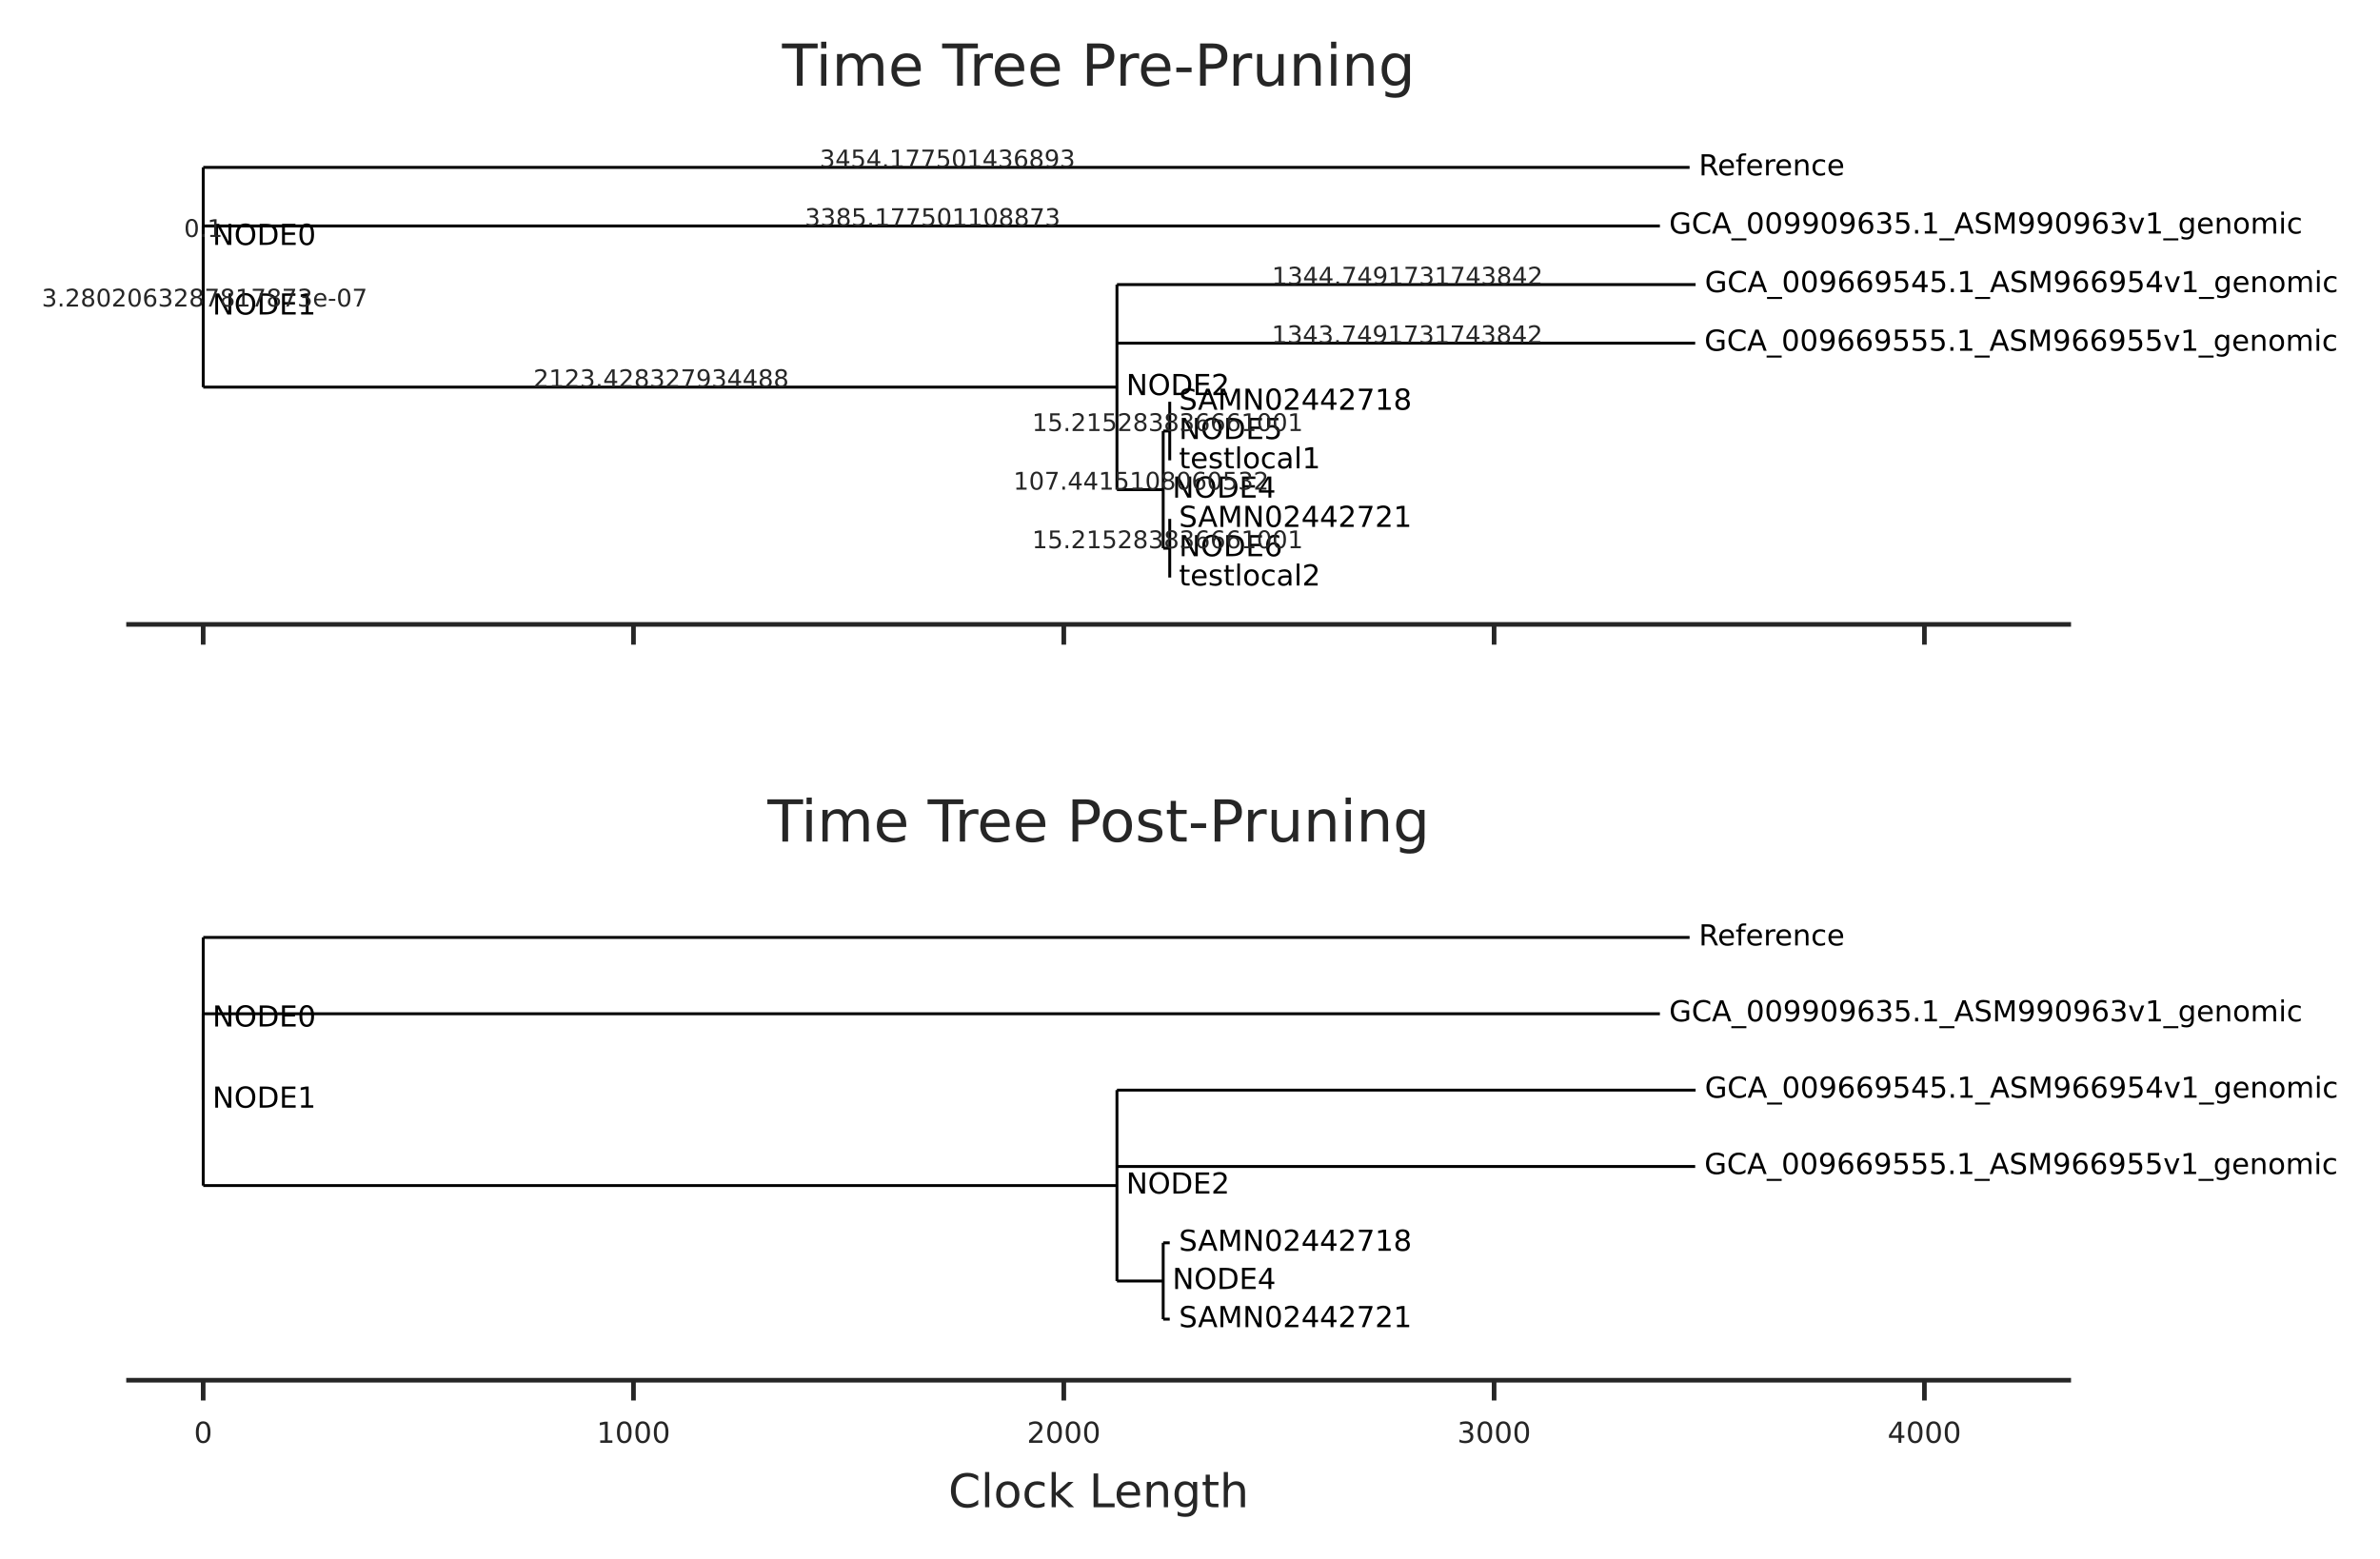 <?xml version="1.0" encoding="utf-8" standalone="no"?>
<!DOCTYPE svg PUBLIC "-//W3C//DTD SVG 1.1//EN"
  "http://www.w3.org/Graphics/SVG/1.1/DTD/svg11.dtd">
<!-- Created with matplotlib (https://matplotlib.org/) -->
<svg height="269.02pt" version="1.1" viewBox="0 0 410.701 269.02" width="410.701pt" xmlns="http://www.w3.org/2000/svg" xmlns:xlink="http://www.w3.org/1999/xlink">
 <defs>
  <style type="text/css">*{stroke-linecap:butt;stroke-linejoin:round;}</style>
 </defs>
 <g id="figure_1">
  <g id="patch_1">
   <path d="M -0 269.02
L 410.701 269.02
L 410.701 0
L -0 0
z
" style="fill:#ffffff;"/>
  </g>
  <g id="axes_1">
   <g id="patch_2">
    <path d="M 22.185 107.774
L 356.985 107.774
L 356.985 20.798
L 22.185 20.798
z
" style="fill:#ffffff;"/>
   </g>
   <g id="matplotlib.axis_1">
    <g id="xtick_1">
     <g id="line2d_1">
      <defs>
       <path d="M 0 0
L 0 3.5
" id="m133dcf31ca" style="stroke:#262626;stroke-width:0.8;"/>
      </defs>
      <g>
       <use style="fill:#262626;stroke:#262626;stroke-width:0.8;" x="35.062" xlink:href="#m133dcf31ca" y="107.774"/>
      </g>
     </g>
    </g>
    <g id="xtick_2">
     <g id="line2d_2">
      <g>
       <use style="fill:#262626;stroke:#262626;stroke-width:0.8;" x="109.317" xlink:href="#m133dcf31ca" y="107.774"/>
      </g>
     </g>
    </g>
    <g id="xtick_3">
     <g id="line2d_3">
      <g>
       <use style="fill:#262626;stroke:#262626;stroke-width:0.8;" x="183.573" xlink:href="#m133dcf31ca" y="107.774"/>
      </g>
     </g>
    </g>
    <g id="xtick_4">
     <g id="line2d_4">
      <g>
       <use style="fill:#262626;stroke:#262626;stroke-width:0.8;" x="257.828" xlink:href="#m133dcf31ca" y="107.774"/>
      </g>
     </g>
    </g>
    <g id="xtick_5">
     <g id="line2d_5">
      <g>
       <use style="fill:#262626;stroke:#262626;stroke-width:0.8;" x="332.084" xlink:href="#m133dcf31ca" y="107.774"/>
      </g>
     </g>
    </g>
   </g>
   <g id="matplotlib.axis_2"/>
   <g id="LineCollection_1">
    <path clip-path="url(#p7dbf780ff3)" d="M 35.062 40.899
L 35.069 40.899
" style="fill:none;stroke:#000000;stroke-width:0.5;"/>
   </g>
   <g id="LineCollection_2">
    <path clip-path="url(#p7dbf780ff3)" d="M 35.069 28.889
L 291.561 28.889
" style="fill:none;stroke:#000000;stroke-width:0.5;"/>
   </g>
   <g id="LineCollection_3">
    <path clip-path="url(#p7dbf780ff3)" d="M 35.069 52.909
L 35.069 52.909
" style="fill:none;stroke:#000000;stroke-width:0.5;"/>
   </g>
   <g id="LineCollection_4">
    <path clip-path="url(#p7dbf780ff3)" d="M 35.069 39.003
L 286.437 39.003
" style="fill:none;stroke:#000000;stroke-width:0.5;"/>
   </g>
   <g id="LineCollection_5">
    <path clip-path="url(#p7dbf780ff3)" d="M 35.069 66.815
L 192.745 66.815
" style="fill:none;stroke:#000000;stroke-width:0.5;"/>
   </g>
   <g id="LineCollection_6">
    <path clip-path="url(#p7dbf780ff3)" d="M 192.745 49.116
L 292.6 49.116
" style="fill:none;stroke:#000000;stroke-width:0.5;"/>
   </g>
   <g id="LineCollection_7">
    <path clip-path="url(#p7dbf780ff3)" d="M 192.745 59.23
L 292.526 59.23
" style="fill:none;stroke:#000000;stroke-width:0.5;"/>
   </g>
   <g id="LineCollection_8">
    <path clip-path="url(#p7dbf780ff3)" d="M 192.745 84.513
L 200.724 84.513
" style="fill:none;stroke:#000000;stroke-width:0.5;"/>
   </g>
   <g id="LineCollection_9">
    <path clip-path="url(#p7dbf780ff3)" d="M 200.724 74.4
L 201.853 74.4
" style="fill:none;stroke:#000000;stroke-width:0.5;"/>
   </g>
   <g id="LineCollection_10">
    <path clip-path="url(#p7dbf780ff3)" d="M 201.853 69.343
L 201.853 69.343
" style="fill:none;stroke:#000000;stroke-width:0.5;"/>
   </g>
   <g id="LineCollection_11">
    <path clip-path="url(#p7dbf780ff3)" d="M 201.853 79.457
L 201.853 79.457
" style="fill:none;stroke:#ff0000;stroke-width:0.5;"/>
   </g>
   <g id="LineCollection_12">
    <path clip-path="url(#p7dbf780ff3)" d="M 200.724 94.627
L 201.853 94.627
" style="fill:none;stroke:#000000;stroke-width:0.5;"/>
   </g>
   <g id="LineCollection_13">
    <path clip-path="url(#p7dbf780ff3)" d="M 201.853 89.57
L 201.853 89.57
" style="fill:none;stroke:#000000;stroke-width:0.5;"/>
   </g>
   <g id="LineCollection_14">
    <path clip-path="url(#p7dbf780ff3)" d="M 201.853 99.684
L 201.853 99.684
" style="fill:none;stroke:#ff0000;stroke-width:0.5;"/>
   </g>
   <g id="LineCollection_15">
    <path clip-path="url(#p7dbf780ff3)" d="M 35.069 52.909
L 35.069 28.889
" style="fill:none;stroke:#000000;stroke-width:0.5;"/>
   </g>
   <g id="LineCollection_16">
    <path clip-path="url(#p7dbf780ff3)" d="M 35.069 66.815
L 35.069 39.003
" style="fill:none;stroke:#000000;stroke-width:0.5;"/>
   </g>
   <g id="LineCollection_17">
    <path clip-path="url(#p7dbf780ff3)" d="M 192.745 84.513
L 192.745 49.116
" style="fill:none;stroke:#000000;stroke-width:0.5;"/>
   </g>
   <g id="LineCollection_18">
    <path clip-path="url(#p7dbf780ff3)" d="M 200.724 94.627
L 200.724 74.4
" style="fill:none;stroke:#000000;stroke-width:0.5;"/>
   </g>
   <g id="LineCollection_19">
    <path clip-path="url(#p7dbf780ff3)" d="M 201.853 79.457
L 201.853 69.343
" style="fill:none;stroke:#000000;stroke-width:0.5;"/>
   </g>
   <g id="LineCollection_20">
    <path clip-path="url(#p7dbf780ff3)" d="M 201.853 99.684
L 201.853 89.57
" style="fill:none;stroke:#000000;stroke-width:0.5;"/>
   </g>
   <g id="patch_3">
    <path d="M 22.185 107.774
L 356.985 107.774
" style="fill:none;stroke:#262626;stroke-linecap:square;stroke-linejoin:miter;stroke-width:0.8;"/>
   </g>
   <g id="text_1">
    <!--  NODE0 -->
    <g transform="translate(35.069 42.279)scale(0.05 -0.05)">
     <defs>
      <path id="DejaVuSans-32"/>
      <path d="M 9.812 72.906
L 23.094 72.906
L 55.422 11.922
L 55.422 72.906
L 64.984 72.906
L 64.984 0
L 51.703 0
L 19.391 60.984
L 19.391 0
L 9.812 0
z
" id="DejaVuSans-78"/>
      <path d="M 39.406 66.219
Q 28.656 66.219 22.328 58.203
Q 16.016 50.203 16.016 36.375
Q 16.016 22.609 22.328 14.594
Q 28.656 6.594 39.406 6.594
Q 50.141 6.594 56.422 14.594
Q 62.703 22.609 62.703 36.375
Q 62.703 50.203 56.422 58.203
Q 50.141 66.219 39.406 66.219
z
M 39.406 74.219
Q 54.734 74.219 63.906 63.938
Q 73.094 53.656 73.094 36.375
Q 73.094 19.141 63.906 8.859
Q 54.734 -1.422 39.406 -1.422
Q 24.031 -1.422 14.812 8.828
Q 5.609 19.094 5.609 36.375
Q 5.609 53.656 14.812 63.938
Q 24.031 74.219 39.406 74.219
z
" id="DejaVuSans-79"/>
      <path d="M 19.672 64.797
L 19.672 8.109
L 31.594 8.109
Q 46.688 8.109 53.688 14.938
Q 60.688 21.781 60.688 36.531
Q 60.688 51.172 53.688 57.984
Q 46.688 64.797 31.594 64.797
z
M 9.812 72.906
L 30.078 72.906
Q 51.266 72.906 61.172 64.094
Q 71.094 55.281 71.094 36.531
Q 71.094 17.672 61.125 8.828
Q 51.172 0 30.078 0
L 9.812 0
z
" id="DejaVuSans-68"/>
      <path d="M 9.812 72.906
L 55.906 72.906
L 55.906 64.594
L 19.672 64.594
L 19.672 43.016
L 54.391 43.016
L 54.391 34.719
L 19.672 34.719
L 19.672 8.297
L 56.781 8.297
L 56.781 0
L 9.812 0
z
" id="DejaVuSans-69"/>
      <path d="M 31.781 66.406
Q 24.172 66.406 20.328 58.906
Q 16.5 51.422 16.5 36.375
Q 16.5 21.391 20.328 13.891
Q 24.172 6.391 31.781 6.391
Q 39.453 6.391 43.281 13.891
Q 47.125 21.391 47.125 36.375
Q 47.125 51.422 43.281 58.906
Q 39.453 66.406 31.781 66.406
z
M 31.781 74.219
Q 44.047 74.219 50.516 64.516
Q 56.984 54.828 56.984 36.375
Q 56.984 17.969 50.516 8.266
Q 44.047 -1.422 31.781 -1.422
Q 19.531 -1.422 13.062 8.266
Q 6.594 17.969 6.594 36.375
Q 6.594 54.828 13.062 64.516
Q 19.531 74.219 31.781 74.219
z
" id="DejaVuSans-48"/>
     </defs>
     <use xlink:href="#DejaVuSans-32"/>
     <use x="31.787" xlink:href="#DejaVuSans-78"/>
     <use x="106.592" xlink:href="#DejaVuSans-79"/>
     <use x="185.303" xlink:href="#DejaVuSans-68"/>
     <use x="262.305" xlink:href="#DejaVuSans-69"/>
     <use x="325.488" xlink:href="#DejaVuSans-48"/>
    </g>
   </g>
   <g id="text_2">
    <!-- 0.1 -->
    <g style="fill:#262626;" transform="translate(31.754 40.899)scale(0.042 -0.042)">
     <defs>
      <path d="M 10.688 12.406
L 21 12.406
L 21 0
L 10.688 0
z
" id="DejaVuSans-46"/>
      <path d="M 12.406 8.297
L 28.516 8.297
L 28.516 63.922
L 10.984 60.406
L 10.984 69.391
L 28.422 72.906
L 38.281 72.906
L 38.281 8.297
L 54.391 8.297
L 54.391 0
L 12.406 0
z
" id="DejaVuSans-49"/>
     </defs>
     <use xlink:href="#DejaVuSans-48"/>
     <use x="63.623" xlink:href="#DejaVuSans-46"/>
     <use x="95.41" xlink:href="#DejaVuSans-49"/>
    </g>
   </g>
   <g id="text_3">
    <!--  Reference -->
    <g transform="translate(291.561 30.269)scale(0.05 -0.05)">
     <defs>
      <path d="M 44.391 34.188
Q 47.562 33.109 50.562 29.594
Q 53.562 26.078 56.594 19.922
L 66.609 0
L 56 0
L 46.688 18.703
Q 43.062 26.031 39.672 28.422
Q 36.281 30.812 30.422 30.812
L 19.672 30.812
L 19.672 0
L 9.812 0
L 9.812 72.906
L 32.078 72.906
Q 44.578 72.906 50.734 67.672
Q 56.891 62.453 56.891 51.906
Q 56.891 45.016 53.688 40.469
Q 50.484 35.938 44.391 34.188
z
M 19.672 64.797
L 19.672 38.922
L 32.078 38.922
Q 39.203 38.922 42.844 42.219
Q 46.484 45.516 46.484 51.906
Q 46.484 58.297 42.844 61.547
Q 39.203 64.797 32.078 64.797
z
" id="DejaVuSans-82"/>
      <path d="M 56.203 29.594
L 56.203 25.203
L 14.891 25.203
Q 15.484 15.922 20.484 11.062
Q 25.484 6.203 34.422 6.203
Q 39.594 6.203 44.453 7.469
Q 49.312 8.734 54.109 11.281
L 54.109 2.781
Q 49.266 0.734 44.188 -0.344
Q 39.109 -1.422 33.891 -1.422
Q 20.797 -1.422 13.156 6.188
Q 5.516 13.812 5.516 26.812
Q 5.516 40.234 12.766 48.109
Q 20.016 56 32.328 56
Q 43.359 56 49.781 48.891
Q 56.203 41.797 56.203 29.594
z
M 47.219 32.234
Q 47.125 39.594 43.094 43.984
Q 39.062 48.391 32.422 48.391
Q 24.906 48.391 20.391 44.141
Q 15.875 39.891 15.188 32.172
z
" id="DejaVuSans-101"/>
      <path d="M 37.109 75.984
L 37.109 68.5
L 28.516 68.5
Q 23.688 68.5 21.797 66.547
Q 19.922 64.594 19.922 59.516
L 19.922 54.688
L 34.719 54.688
L 34.719 47.703
L 19.922 47.703
L 19.922 0
L 10.891 0
L 10.891 47.703
L 2.297 47.703
L 2.297 54.688
L 10.891 54.688
L 10.891 58.5
Q 10.891 67.625 15.141 71.797
Q 19.391 75.984 28.609 75.984
z
" id="DejaVuSans-102"/>
      <path d="M 41.109 46.297
Q 39.594 47.172 37.812 47.578
Q 36.031 48 33.891 48
Q 26.266 48 22.188 43.047
Q 18.109 38.094 18.109 28.812
L 18.109 0
L 9.078 0
L 9.078 54.688
L 18.109 54.688
L 18.109 46.188
Q 20.953 51.172 25.484 53.578
Q 30.031 56 36.531 56
Q 37.453 56 38.578 55.875
Q 39.703 55.766 41.062 55.516
z
" id="DejaVuSans-114"/>
      <path d="M 54.891 33.016
L 54.891 0
L 45.906 0
L 45.906 32.719
Q 45.906 40.484 42.875 44.328
Q 39.844 48.188 33.797 48.188
Q 26.516 48.188 22.312 43.547
Q 18.109 38.922 18.109 30.906
L 18.109 0
L 9.078 0
L 9.078 54.688
L 18.109 54.688
L 18.109 46.188
Q 21.344 51.125 25.703 53.562
Q 30.078 56 35.797 56
Q 45.219 56 50.047 50.172
Q 54.891 44.344 54.891 33.016
z
" id="DejaVuSans-110"/>
      <path d="M 48.781 52.594
L 48.781 44.188
Q 44.969 46.297 41.141 47.344
Q 37.312 48.391 33.406 48.391
Q 24.656 48.391 19.812 42.844
Q 14.984 37.312 14.984 27.297
Q 14.984 17.281 19.812 11.734
Q 24.656 6.203 33.406 6.203
Q 37.312 6.203 41.141 7.25
Q 44.969 8.297 48.781 10.406
L 48.781 2.094
Q 45.016 0.344 40.984 -0.531
Q 36.969 -1.422 32.422 -1.422
Q 20.062 -1.422 12.781 6.344
Q 5.516 14.109 5.516 27.297
Q 5.516 40.672 12.859 48.328
Q 20.219 56 33.016 56
Q 37.156 56 41.109 55.141
Q 45.062 54.297 48.781 52.594
z
" id="DejaVuSans-99"/>
     </defs>
     <use xlink:href="#DejaVuSans-32"/>
     <use x="31.787" xlink:href="#DejaVuSans-82"/>
     <use x="96.77" xlink:href="#DejaVuSans-101"/>
     <use x="158.293" xlink:href="#DejaVuSans-102"/>
     <use x="193.498" xlink:href="#DejaVuSans-101"/>
     <use x="255.021" xlink:href="#DejaVuSans-114"/>
     <use x="293.885" xlink:href="#DejaVuSans-101"/>
     <use x="355.408" xlink:href="#DejaVuSans-110"/>
     <use x="418.787" xlink:href="#DejaVuSans-99"/>
     <use x="473.768" xlink:href="#DejaVuSans-101"/>
    </g>
   </g>
   <g id="text_4">
    <!-- 3454.177501436893 -->
    <g style="fill:#262626;" transform="translate(141.453 28.889)scale(0.042 -0.042)">
     <defs>
      <path d="M 40.578 39.312
Q 47.656 37.797 51.625 33
Q 55.609 28.219 55.609 21.188
Q 55.609 10.406 48.188 4.484
Q 40.766 -1.422 27.094 -1.422
Q 22.516 -1.422 17.656 -0.516
Q 12.797 0.391 7.625 2.203
L 7.625 11.719
Q 11.719 9.328 16.594 8.109
Q 21.484 6.891 26.812 6.891
Q 36.078 6.891 40.938 10.547
Q 45.797 14.203 45.797 21.188
Q 45.797 27.641 41.281 31.266
Q 36.766 34.906 28.719 34.906
L 20.219 34.906
L 20.219 43.016
L 29.109 43.016
Q 36.375 43.016 40.234 45.922
Q 44.094 48.828 44.094 54.297
Q 44.094 59.906 40.109 62.906
Q 36.141 65.922 28.719 65.922
Q 24.656 65.922 20.016 65.031
Q 15.375 64.156 9.812 62.312
L 9.812 71.094
Q 15.438 72.656 20.344 73.438
Q 25.25 74.219 29.594 74.219
Q 40.828 74.219 47.359 69.109
Q 53.906 64.016 53.906 55.328
Q 53.906 49.266 50.438 45.094
Q 46.969 40.922 40.578 39.312
z
" id="DejaVuSans-51"/>
      <path d="M 37.797 64.312
L 12.891 25.391
L 37.797 25.391
z
M 35.203 72.906
L 47.609 72.906
L 47.609 25.391
L 58.016 25.391
L 58.016 17.188
L 47.609 17.188
L 47.609 0
L 37.797 0
L 37.797 17.188
L 4.891 17.188
L 4.891 26.703
z
" id="DejaVuSans-52"/>
      <path d="M 10.797 72.906
L 49.516 72.906
L 49.516 64.594
L 19.828 64.594
L 19.828 46.734
Q 21.969 47.469 24.109 47.828
Q 26.266 48.188 28.422 48.188
Q 40.625 48.188 47.75 41.5
Q 54.891 34.812 54.891 23.391
Q 54.891 11.625 47.562 5.094
Q 40.234 -1.422 26.906 -1.422
Q 22.312 -1.422 17.547 -0.641
Q 12.797 0.141 7.719 1.703
L 7.719 11.625
Q 12.109 9.234 16.797 8.062
Q 21.484 6.891 26.703 6.891
Q 35.156 6.891 40.078 11.328
Q 45.016 15.766 45.016 23.391
Q 45.016 31 40.078 35.438
Q 35.156 39.891 26.703 39.891
Q 22.75 39.891 18.812 39.016
Q 14.891 38.141 10.797 36.281
z
" id="DejaVuSans-53"/>
      <path d="M 8.203 72.906
L 55.078 72.906
L 55.078 68.703
L 28.609 0
L 18.312 0
L 43.219 64.594
L 8.203 64.594
z
" id="DejaVuSans-55"/>
      <path d="M 33.016 40.375
Q 26.375 40.375 22.484 35.828
Q 18.609 31.297 18.609 23.391
Q 18.609 15.531 22.484 10.953
Q 26.375 6.391 33.016 6.391
Q 39.656 6.391 43.531 10.953
Q 47.406 15.531 47.406 23.391
Q 47.406 31.297 43.531 35.828
Q 39.656 40.375 33.016 40.375
z
M 52.594 71.297
L 52.594 62.312
Q 48.875 64.062 45.094 64.984
Q 41.312 65.922 37.594 65.922
Q 27.828 65.922 22.672 59.328
Q 17.531 52.734 16.797 39.406
Q 19.672 43.656 24.016 45.922
Q 28.375 48.188 33.594 48.188
Q 44.578 48.188 50.953 41.516
Q 57.328 34.859 57.328 23.391
Q 57.328 12.156 50.688 5.359
Q 44.047 -1.422 33.016 -1.422
Q 20.359 -1.422 13.672 8.266
Q 6.984 17.969 6.984 36.375
Q 6.984 53.656 15.188 63.938
Q 23.391 74.219 37.203 74.219
Q 40.922 74.219 44.703 73.484
Q 48.484 72.75 52.594 71.297
z
" id="DejaVuSans-54"/>
      <path d="M 31.781 34.625
Q 24.75 34.625 20.719 30.859
Q 16.703 27.094 16.703 20.516
Q 16.703 13.922 20.719 10.156
Q 24.75 6.391 31.781 6.391
Q 38.812 6.391 42.859 10.172
Q 46.922 13.969 46.922 20.516
Q 46.922 27.094 42.891 30.859
Q 38.875 34.625 31.781 34.625
z
M 21.922 38.812
Q 15.578 40.375 12.031 44.719
Q 8.5 49.078 8.5 55.328
Q 8.5 64.062 14.719 69.141
Q 20.953 74.219 31.781 74.219
Q 42.672 74.219 48.875 69.141
Q 55.078 64.062 55.078 55.328
Q 55.078 49.078 51.531 44.719
Q 48 40.375 41.703 38.812
Q 48.828 37.156 52.797 32.312
Q 56.781 27.484 56.781 20.516
Q 56.781 9.906 50.312 4.234
Q 43.844 -1.422 31.781 -1.422
Q 19.734 -1.422 13.25 4.234
Q 6.781 9.906 6.781 20.516
Q 6.781 27.484 10.781 32.312
Q 14.797 37.156 21.922 38.812
z
M 18.312 54.391
Q 18.312 48.734 21.844 45.562
Q 25.391 42.391 31.781 42.391
Q 38.141 42.391 41.719 45.562
Q 45.312 48.734 45.312 54.391
Q 45.312 60.062 41.719 63.234
Q 38.141 66.406 31.781 66.406
Q 25.391 66.406 21.844 63.234
Q 18.312 60.062 18.312 54.391
z
" id="DejaVuSans-56"/>
      <path d="M 10.984 1.516
L 10.984 10.5
Q 14.703 8.734 18.5 7.812
Q 22.312 6.891 25.984 6.891
Q 35.75 6.891 40.891 13.453
Q 46.047 20.016 46.781 33.406
Q 43.953 29.203 39.594 26.953
Q 35.25 24.703 29.984 24.703
Q 19.047 24.703 12.672 31.312
Q 6.297 37.938 6.297 49.422
Q 6.297 60.641 12.938 67.422
Q 19.578 74.219 30.609 74.219
Q 43.266 74.219 49.922 64.516
Q 56.594 54.828 56.594 36.375
Q 56.594 19.141 48.406 8.859
Q 40.234 -1.422 26.422 -1.422
Q 22.703 -1.422 18.891 -0.688
Q 15.094 0.047 10.984 1.516
z
M 30.609 32.422
Q 37.25 32.422 41.125 36.953
Q 45.016 41.5 45.016 49.422
Q 45.016 57.281 41.125 61.844
Q 37.25 66.406 30.609 66.406
Q 23.969 66.406 20.094 61.844
Q 16.219 57.281 16.219 49.422
Q 16.219 41.5 20.094 36.953
Q 23.969 32.422 30.609 32.422
z
" id="DejaVuSans-57"/>
     </defs>
     <use xlink:href="#DejaVuSans-51"/>
     <use x="63.623" xlink:href="#DejaVuSans-52"/>
     <use x="127.246" xlink:href="#DejaVuSans-53"/>
     <use x="190.869" xlink:href="#DejaVuSans-52"/>
     <use x="254.492" xlink:href="#DejaVuSans-46"/>
     <use x="286.279" xlink:href="#DejaVuSans-49"/>
     <use x="349.902" xlink:href="#DejaVuSans-55"/>
     <use x="413.525" xlink:href="#DejaVuSans-55"/>
     <use x="477.148" xlink:href="#DejaVuSans-53"/>
     <use x="540.771" xlink:href="#DejaVuSans-48"/>
     <use x="604.395" xlink:href="#DejaVuSans-49"/>
     <use x="668.018" xlink:href="#DejaVuSans-52"/>
     <use x="731.641" xlink:href="#DejaVuSans-51"/>
     <use x="795.264" xlink:href="#DejaVuSans-54"/>
     <use x="858.887" xlink:href="#DejaVuSans-56"/>
     <use x="922.51" xlink:href="#DejaVuSans-57"/>
     <use x="986.133" xlink:href="#DejaVuSans-51"/>
    </g>
   </g>
   <g id="text_5">
    <!--  NODE1 -->
    <g transform="translate(35.069 54.288)scale(0.05 -0.05)">
     <use xlink:href="#DejaVuSans-32"/>
     <use x="31.787" xlink:href="#DejaVuSans-78"/>
     <use x="106.592" xlink:href="#DejaVuSans-79"/>
     <use x="185.303" xlink:href="#DejaVuSans-68"/>
     <use x="262.305" xlink:href="#DejaVuSans-69"/>
     <use x="325.488" xlink:href="#DejaVuSans-49"/>
    </g>
   </g>
   <g id="text_6">
    <!-- 3.2802063287817873e-07 -->
    <g style="fill:#262626;" transform="translate(7.2 52.909)scale(0.042 -0.042)">
     <defs>
      <path d="M 19.188 8.297
L 53.609 8.297
L 53.609 0
L 7.328 0
L 7.328 8.297
Q 12.938 14.109 22.625 23.891
Q 32.328 33.688 34.812 36.531
Q 39.547 41.844 41.422 45.531
Q 43.312 49.219 43.312 52.781
Q 43.312 58.594 39.234 62.25
Q 35.156 65.922 28.609 65.922
Q 23.969 65.922 18.812 64.312
Q 13.672 62.703 7.812 59.422
L 7.812 69.391
Q 13.766 71.781 18.938 73
Q 24.125 74.219 28.422 74.219
Q 39.75 74.219 46.484 68.547
Q 53.219 62.891 53.219 53.422
Q 53.219 48.922 51.531 44.891
Q 49.859 40.875 45.406 35.406
Q 44.188 33.984 37.641 27.219
Q 31.109 20.453 19.188 8.297
z
" id="DejaVuSans-50"/>
      <path d="M 4.891 31.391
L 31.203 31.391
L 31.203 23.391
L 4.891 23.391
z
" id="DejaVuSans-45"/>
     </defs>
     <use xlink:href="#DejaVuSans-51"/>
     <use x="63.623" xlink:href="#DejaVuSans-46"/>
     <use x="95.41" xlink:href="#DejaVuSans-50"/>
     <use x="159.033" xlink:href="#DejaVuSans-56"/>
     <use x="222.656" xlink:href="#DejaVuSans-48"/>
     <use x="286.279" xlink:href="#DejaVuSans-50"/>
     <use x="349.902" xlink:href="#DejaVuSans-48"/>
     <use x="413.525" xlink:href="#DejaVuSans-54"/>
     <use x="477.148" xlink:href="#DejaVuSans-51"/>
     <use x="540.771" xlink:href="#DejaVuSans-50"/>
     <use x="604.395" xlink:href="#DejaVuSans-56"/>
     <use x="668.018" xlink:href="#DejaVuSans-55"/>
     <use x="731.641" xlink:href="#DejaVuSans-56"/>
     <use x="795.264" xlink:href="#DejaVuSans-49"/>
     <use x="858.887" xlink:href="#DejaVuSans-55"/>
     <use x="922.51" xlink:href="#DejaVuSans-56"/>
     <use x="986.133" xlink:href="#DejaVuSans-55"/>
     <use x="1049.756" xlink:href="#DejaVuSans-51"/>
     <use x="1113.379" xlink:href="#DejaVuSans-101"/>
     <use x="1174.902" xlink:href="#DejaVuSans-45"/>
     <use x="1210.986" xlink:href="#DejaVuSans-48"/>
     <use x="1274.609" xlink:href="#DejaVuSans-55"/>
    </g>
   </g>
   <g id="text_7">
    <!--  GCA_009909635.1_ASM990963v1_genomic -->
    <g transform="translate(286.437 40.313)scale(0.05 -0.05)">
     <defs>
      <path d="M 59.516 10.406
L 59.516 29.984
L 43.406 29.984
L 43.406 38.094
L 69.281 38.094
L 69.281 6.781
Q 63.578 2.734 56.688 0.656
Q 49.812 -1.422 42 -1.422
Q 24.906 -1.422 15.25 8.562
Q 5.609 18.562 5.609 36.375
Q 5.609 54.25 15.25 64.234
Q 24.906 74.219 42 74.219
Q 49.125 74.219 55.547 72.453
Q 61.969 70.703 67.391 67.281
L 67.391 56.781
Q 61.922 61.422 55.766 63.766
Q 49.609 66.109 42.828 66.109
Q 29.438 66.109 22.719 58.641
Q 16.016 51.172 16.016 36.375
Q 16.016 21.625 22.719 14.156
Q 29.438 6.688 42.828 6.688
Q 48.047 6.688 52.141 7.594
Q 56.25 8.5 59.516 10.406
z
" id="DejaVuSans-71"/>
      <path d="M 64.406 67.281
L 64.406 56.891
Q 59.422 61.531 53.781 63.812
Q 48.141 66.109 41.797 66.109
Q 29.297 66.109 22.656 58.469
Q 16.016 50.828 16.016 36.375
Q 16.016 21.969 22.656 14.328
Q 29.297 6.688 41.797 6.688
Q 48.141 6.688 53.781 8.984
Q 59.422 11.281 64.406 15.922
L 64.406 5.609
Q 59.234 2.094 53.438 0.328
Q 47.656 -1.422 41.219 -1.422
Q 24.656 -1.422 15.125 8.703
Q 5.609 18.844 5.609 36.375
Q 5.609 53.953 15.125 64.078
Q 24.656 74.219 41.219 74.219
Q 47.75 74.219 53.531 72.484
Q 59.328 70.75 64.406 67.281
z
" id="DejaVuSans-67"/>
      <path d="M 34.188 63.188
L 20.797 26.906
L 47.609 26.906
z
M 28.609 72.906
L 39.797 72.906
L 67.578 0
L 57.328 0
L 50.688 18.703
L 17.828 18.703
L 11.188 0
L 0.781 0
z
" id="DejaVuSans-65"/>
      <path d="M 50.984 -16.609
L 50.984 -23.578
L -0.984 -23.578
L -0.984 -16.609
z
" id="DejaVuSans-95"/>
      <path d="M 53.516 70.516
L 53.516 60.891
Q 47.906 63.578 42.922 64.891
Q 37.938 66.219 33.297 66.219
Q 25.25 66.219 20.875 63.094
Q 16.5 59.969 16.5 54.203
Q 16.5 49.359 19.406 46.891
Q 22.312 44.438 30.422 42.922
L 36.375 41.703
Q 47.406 39.594 52.656 34.297
Q 57.906 29 57.906 20.125
Q 57.906 9.516 50.797 4.047
Q 43.703 -1.422 29.984 -1.422
Q 24.812 -1.422 18.969 -0.25
Q 13.141 0.922 6.891 3.219
L 6.891 13.375
Q 12.891 10.016 18.656 8.297
Q 24.422 6.594 29.984 6.594
Q 38.422 6.594 43.016 9.906
Q 47.609 13.234 47.609 19.391
Q 47.609 24.75 44.312 27.781
Q 41.016 30.812 33.5 32.328
L 27.484 33.5
Q 16.453 35.688 11.516 40.375
Q 6.594 45.062 6.594 53.422
Q 6.594 63.094 13.406 68.656
Q 20.219 74.219 32.172 74.219
Q 37.312 74.219 42.625 73.281
Q 47.953 72.359 53.516 70.516
z
" id="DejaVuSans-83"/>
      <path d="M 9.812 72.906
L 24.516 72.906
L 43.109 23.297
L 61.812 72.906
L 76.516 72.906
L 76.516 0
L 66.891 0
L 66.891 64.016
L 48.094 14.016
L 38.188 14.016
L 19.391 64.016
L 19.391 0
L 9.812 0
z
" id="DejaVuSans-77"/>
      <path d="M 2.984 54.688
L 12.5 54.688
L 29.594 8.797
L 46.688 54.688
L 56.203 54.688
L 35.688 0
L 23.484 0
z
" id="DejaVuSans-118"/>
      <path d="M 45.406 27.984
Q 45.406 37.75 41.375 43.109
Q 37.359 48.484 30.078 48.484
Q 22.859 48.484 18.828 43.109
Q 14.797 37.75 14.797 27.984
Q 14.797 18.266 18.828 12.891
Q 22.859 7.516 30.078 7.516
Q 37.359 7.516 41.375 12.891
Q 45.406 18.266 45.406 27.984
z
M 54.391 6.781
Q 54.391 -7.172 48.188 -13.984
Q 42 -20.797 29.203 -20.797
Q 24.469 -20.797 20.266 -20.094
Q 16.062 -19.391 12.109 -17.922
L 12.109 -9.188
Q 16.062 -11.328 19.922 -12.344
Q 23.781 -13.375 27.781 -13.375
Q 36.625 -13.375 41.016 -8.766
Q 45.406 -4.156 45.406 5.172
L 45.406 9.625
Q 42.625 4.781 38.281 2.391
Q 33.938 0 27.875 0
Q 17.828 0 11.672 7.656
Q 5.516 15.328 5.516 27.984
Q 5.516 40.672 11.672 48.328
Q 17.828 56 27.875 56
Q 33.938 56 38.281 53.609
Q 42.625 51.219 45.406 46.391
L 45.406 54.688
L 54.391 54.688
z
" id="DejaVuSans-103"/>
      <path d="M 30.609 48.391
Q 23.391 48.391 19.188 42.75
Q 14.984 37.109 14.984 27.297
Q 14.984 17.484 19.156 11.844
Q 23.344 6.203 30.609 6.203
Q 37.797 6.203 41.984 11.859
Q 46.188 17.531 46.188 27.297
Q 46.188 37.016 41.984 42.703
Q 37.797 48.391 30.609 48.391
z
M 30.609 56
Q 42.328 56 49.016 48.375
Q 55.719 40.766 55.719 27.297
Q 55.719 13.875 49.016 6.219
Q 42.328 -1.422 30.609 -1.422
Q 18.844 -1.422 12.172 6.219
Q 5.516 13.875 5.516 27.297
Q 5.516 40.766 12.172 48.375
Q 18.844 56 30.609 56
z
" id="DejaVuSans-111"/>
      <path d="M 52 44.188
Q 55.375 50.25 60.062 53.125
Q 64.75 56 71.094 56
Q 79.641 56 84.281 50.016
Q 88.922 44.047 88.922 33.016
L 88.922 0
L 79.891 0
L 79.891 32.719
Q 79.891 40.578 77.094 44.375
Q 74.312 48.188 68.609 48.188
Q 61.625 48.188 57.562 43.547
Q 53.516 38.922 53.516 30.906
L 53.516 0
L 44.484 0
L 44.484 32.719
Q 44.484 40.625 41.703 44.406
Q 38.922 48.188 33.109 48.188
Q 26.219 48.188 22.156 43.531
Q 18.109 38.875 18.109 30.906
L 18.109 0
L 9.078 0
L 9.078 54.688
L 18.109 54.688
L 18.109 46.188
Q 21.188 51.219 25.484 53.609
Q 29.781 56 35.688 56
Q 41.656 56 45.828 52.969
Q 50 49.953 52 44.188
z
" id="DejaVuSans-109"/>
      <path d="M 9.422 54.688
L 18.406 54.688
L 18.406 0
L 9.422 0
z
M 9.422 75.984
L 18.406 75.984
L 18.406 64.594
L 9.422 64.594
z
" id="DejaVuSans-105"/>
     </defs>
     <use xlink:href="#DejaVuSans-32"/>
     <use x="31.787" xlink:href="#DejaVuSans-71"/>
     <use x="109.277" xlink:href="#DejaVuSans-67"/>
     <use x="179.102" xlink:href="#DejaVuSans-65"/>
     <use x="247.51" xlink:href="#DejaVuSans-95"/>
     <use x="297.51" xlink:href="#DejaVuSans-48"/>
     <use x="361.133" xlink:href="#DejaVuSans-48"/>
     <use x="424.756" xlink:href="#DejaVuSans-57"/>
     <use x="488.379" xlink:href="#DejaVuSans-57"/>
     <use x="552.002" xlink:href="#DejaVuSans-48"/>
     <use x="615.625" xlink:href="#DejaVuSans-57"/>
     <use x="679.248" xlink:href="#DejaVuSans-54"/>
     <use x="742.871" xlink:href="#DejaVuSans-51"/>
     <use x="806.494" xlink:href="#DejaVuSans-53"/>
     <use x="870.117" xlink:href="#DejaVuSans-46"/>
     <use x="901.904" xlink:href="#DejaVuSans-49"/>
     <use x="965.527" xlink:href="#DejaVuSans-95"/>
     <use x="1015.527" xlink:href="#DejaVuSans-65"/>
     <use x="1083.936" xlink:href="#DejaVuSans-83"/>
     <use x="1147.412" xlink:href="#DejaVuSans-77"/>
     <use x="1233.691" xlink:href="#DejaVuSans-57"/>
     <use x="1297.314" xlink:href="#DejaVuSans-57"/>
     <use x="1360.938" xlink:href="#DejaVuSans-48"/>
     <use x="1424.561" xlink:href="#DejaVuSans-57"/>
     <use x="1488.184" xlink:href="#DejaVuSans-54"/>
     <use x="1551.807" xlink:href="#DejaVuSans-51"/>
     <use x="1615.43" xlink:href="#DejaVuSans-118"/>
     <use x="1674.609" xlink:href="#DejaVuSans-49"/>
     <use x="1738.232" xlink:href="#DejaVuSans-95"/>
     <use x="1788.232" xlink:href="#DejaVuSans-103"/>
     <use x="1851.709" xlink:href="#DejaVuSans-101"/>
     <use x="1913.232" xlink:href="#DejaVuSans-110"/>
     <use x="1976.611" xlink:href="#DejaVuSans-111"/>
     <use x="2037.793" xlink:href="#DejaVuSans-109"/>
     <use x="2135.205" xlink:href="#DejaVuSans-105"/>
     <use x="2162.988" xlink:href="#DejaVuSans-99"/>
    </g>
   </g>
   <g id="text_8">
    <!-- 3385.177501108873 -->
    <g style="fill:#262626;" transform="translate(138.892 39.003)scale(0.042 -0.042)">
     <use xlink:href="#DejaVuSans-51"/>
     <use x="63.623" xlink:href="#DejaVuSans-51"/>
     <use x="127.246" xlink:href="#DejaVuSans-56"/>
     <use x="190.869" xlink:href="#DejaVuSans-53"/>
     <use x="254.492" xlink:href="#DejaVuSans-46"/>
     <use x="286.279" xlink:href="#DejaVuSans-49"/>
     <use x="349.902" xlink:href="#DejaVuSans-55"/>
     <use x="413.525" xlink:href="#DejaVuSans-55"/>
     <use x="477.148" xlink:href="#DejaVuSans-53"/>
     <use x="540.771" xlink:href="#DejaVuSans-48"/>
     <use x="604.395" xlink:href="#DejaVuSans-49"/>
     <use x="668.018" xlink:href="#DejaVuSans-49"/>
     <use x="731.641" xlink:href="#DejaVuSans-48"/>
     <use x="795.264" xlink:href="#DejaVuSans-56"/>
     <use x="858.887" xlink:href="#DejaVuSans-56"/>
     <use x="922.51" xlink:href="#DejaVuSans-55"/>
     <use x="986.133" xlink:href="#DejaVuSans-51"/>
    </g>
   </g>
   <g id="text_9">
    <!--  NODE2 -->
    <g transform="translate(192.745 68.194)scale(0.05 -0.05)">
     <use xlink:href="#DejaVuSans-32"/>
     <use x="31.787" xlink:href="#DejaVuSans-78"/>
     <use x="106.592" xlink:href="#DejaVuSans-79"/>
     <use x="185.303" xlink:href="#DejaVuSans-68"/>
     <use x="262.305" xlink:href="#DejaVuSans-69"/>
     <use x="325.488" xlink:href="#DejaVuSans-50"/>
    </g>
   </g>
   <g id="text_10">
    <!-- 2123.428327934488 -->
    <g style="fill:#262626;" transform="translate(92.046 66.815)scale(0.042 -0.042)">
     <use xlink:href="#DejaVuSans-50"/>
     <use x="63.623" xlink:href="#DejaVuSans-49"/>
     <use x="127.246" xlink:href="#DejaVuSans-50"/>
     <use x="190.869" xlink:href="#DejaVuSans-51"/>
     <use x="254.492" xlink:href="#DejaVuSans-46"/>
     <use x="286.279" xlink:href="#DejaVuSans-52"/>
     <use x="349.902" xlink:href="#DejaVuSans-50"/>
     <use x="413.525" xlink:href="#DejaVuSans-56"/>
     <use x="477.148" xlink:href="#DejaVuSans-51"/>
     <use x="540.771" xlink:href="#DejaVuSans-50"/>
     <use x="604.395" xlink:href="#DejaVuSans-55"/>
     <use x="668.018" xlink:href="#DejaVuSans-57"/>
     <use x="731.641" xlink:href="#DejaVuSans-51"/>
     <use x="795.264" xlink:href="#DejaVuSans-52"/>
     <use x="858.887" xlink:href="#DejaVuSans-52"/>
     <use x="922.51" xlink:href="#DejaVuSans-56"/>
     <use x="986.133" xlink:href="#DejaVuSans-56"/>
    </g>
   </g>
   <g id="text_11">
    <!--  GCA_009669545.1_ASM966954v1_genomic -->
    <g transform="translate(292.6 50.426)scale(0.05 -0.05)">
     <use xlink:href="#DejaVuSans-32"/>
     <use x="31.787" xlink:href="#DejaVuSans-71"/>
     <use x="109.277" xlink:href="#DejaVuSans-67"/>
     <use x="179.102" xlink:href="#DejaVuSans-65"/>
     <use x="247.51" xlink:href="#DejaVuSans-95"/>
     <use x="297.51" xlink:href="#DejaVuSans-48"/>
     <use x="361.133" xlink:href="#DejaVuSans-48"/>
     <use x="424.756" xlink:href="#DejaVuSans-57"/>
     <use x="488.379" xlink:href="#DejaVuSans-54"/>
     <use x="552.002" xlink:href="#DejaVuSans-54"/>
     <use x="615.625" xlink:href="#DejaVuSans-57"/>
     <use x="679.248" xlink:href="#DejaVuSans-53"/>
     <use x="742.871" xlink:href="#DejaVuSans-52"/>
     <use x="806.494" xlink:href="#DejaVuSans-53"/>
     <use x="870.117" xlink:href="#DejaVuSans-46"/>
     <use x="901.904" xlink:href="#DejaVuSans-49"/>
     <use x="965.527" xlink:href="#DejaVuSans-95"/>
     <use x="1015.527" xlink:href="#DejaVuSans-65"/>
     <use x="1083.936" xlink:href="#DejaVuSans-83"/>
     <use x="1147.412" xlink:href="#DejaVuSans-77"/>
     <use x="1233.691" xlink:href="#DejaVuSans-57"/>
     <use x="1297.314" xlink:href="#DejaVuSans-54"/>
     <use x="1360.938" xlink:href="#DejaVuSans-54"/>
     <use x="1424.561" xlink:href="#DejaVuSans-57"/>
     <use x="1488.184" xlink:href="#DejaVuSans-53"/>
     <use x="1551.807" xlink:href="#DejaVuSans-52"/>
     <use x="1615.43" xlink:href="#DejaVuSans-118"/>
     <use x="1674.609" xlink:href="#DejaVuSans-49"/>
     <use x="1738.232" xlink:href="#DejaVuSans-95"/>
     <use x="1788.232" xlink:href="#DejaVuSans-103"/>
     <use x="1851.709" xlink:href="#DejaVuSans-101"/>
     <use x="1913.232" xlink:href="#DejaVuSans-110"/>
     <use x="1976.611" xlink:href="#DejaVuSans-111"/>
     <use x="2037.793" xlink:href="#DejaVuSans-109"/>
     <use x="2135.205" xlink:href="#DejaVuSans-105"/>
     <use x="2162.988" xlink:href="#DejaVuSans-99"/>
    </g>
   </g>
   <g id="text_12">
    <!-- 1344.7491731743842 -->
    <g style="fill:#262626;" transform="translate(219.486 49.116)scale(0.042 -0.042)">
     <use xlink:href="#DejaVuSans-49"/>
     <use x="63.623" xlink:href="#DejaVuSans-51"/>
     <use x="127.246" xlink:href="#DejaVuSans-52"/>
     <use x="190.869" xlink:href="#DejaVuSans-52"/>
     <use x="254.492" xlink:href="#DejaVuSans-46"/>
     <use x="286.279" xlink:href="#DejaVuSans-55"/>
     <use x="349.902" xlink:href="#DejaVuSans-52"/>
     <use x="413.525" xlink:href="#DejaVuSans-57"/>
     <use x="477.148" xlink:href="#DejaVuSans-49"/>
     <use x="540.771" xlink:href="#DejaVuSans-55"/>
     <use x="604.395" xlink:href="#DejaVuSans-51"/>
     <use x="668.018" xlink:href="#DejaVuSans-49"/>
     <use x="731.641" xlink:href="#DejaVuSans-55"/>
     <use x="795.264" xlink:href="#DejaVuSans-52"/>
     <use x="858.887" xlink:href="#DejaVuSans-51"/>
     <use x="922.51" xlink:href="#DejaVuSans-56"/>
     <use x="986.133" xlink:href="#DejaVuSans-52"/>
     <use x="1049.756" xlink:href="#DejaVuSans-50"/>
    </g>
   </g>
   <g id="text_13">
    <!--  GCA_009669555.1_ASM966955v1_genomic -->
    <g transform="translate(292.526 60.54)scale(0.05 -0.05)">
     <use xlink:href="#DejaVuSans-32"/>
     <use x="31.787" xlink:href="#DejaVuSans-71"/>
     <use x="109.277" xlink:href="#DejaVuSans-67"/>
     <use x="179.102" xlink:href="#DejaVuSans-65"/>
     <use x="247.51" xlink:href="#DejaVuSans-95"/>
     <use x="297.51" xlink:href="#DejaVuSans-48"/>
     <use x="361.133" xlink:href="#DejaVuSans-48"/>
     <use x="424.756" xlink:href="#DejaVuSans-57"/>
     <use x="488.379" xlink:href="#DejaVuSans-54"/>
     <use x="552.002" xlink:href="#DejaVuSans-54"/>
     <use x="615.625" xlink:href="#DejaVuSans-57"/>
     <use x="679.248" xlink:href="#DejaVuSans-53"/>
     <use x="742.871" xlink:href="#DejaVuSans-53"/>
     <use x="806.494" xlink:href="#DejaVuSans-53"/>
     <use x="870.117" xlink:href="#DejaVuSans-46"/>
     <use x="901.904" xlink:href="#DejaVuSans-49"/>
     <use x="965.527" xlink:href="#DejaVuSans-95"/>
     <use x="1015.527" xlink:href="#DejaVuSans-65"/>
     <use x="1083.936" xlink:href="#DejaVuSans-83"/>
     <use x="1147.412" xlink:href="#DejaVuSans-77"/>
     <use x="1233.691" xlink:href="#DejaVuSans-57"/>
     <use x="1297.314" xlink:href="#DejaVuSans-54"/>
     <use x="1360.938" xlink:href="#DejaVuSans-54"/>
     <use x="1424.561" xlink:href="#DejaVuSans-57"/>
     <use x="1488.184" xlink:href="#DejaVuSans-53"/>
     <use x="1551.807" xlink:href="#DejaVuSans-53"/>
     <use x="1615.43" xlink:href="#DejaVuSans-118"/>
     <use x="1674.609" xlink:href="#DejaVuSans-49"/>
     <use x="1738.232" xlink:href="#DejaVuSans-95"/>
     <use x="1788.232" xlink:href="#DejaVuSans-103"/>
     <use x="1851.709" xlink:href="#DejaVuSans-101"/>
     <use x="1913.232" xlink:href="#DejaVuSans-110"/>
     <use x="1976.611" xlink:href="#DejaVuSans-111"/>
     <use x="2037.793" xlink:href="#DejaVuSans-109"/>
     <use x="2135.205" xlink:href="#DejaVuSans-105"/>
     <use x="2162.988" xlink:href="#DejaVuSans-99"/>
    </g>
   </g>
   <g id="text_14">
    <!-- 1343.7491731743842 -->
    <g style="fill:#262626;" transform="translate(219.449 59.23)scale(0.042 -0.042)">
     <use xlink:href="#DejaVuSans-49"/>
     <use x="63.623" xlink:href="#DejaVuSans-51"/>
     <use x="127.246" xlink:href="#DejaVuSans-52"/>
     <use x="190.869" xlink:href="#DejaVuSans-51"/>
     <use x="254.492" xlink:href="#DejaVuSans-46"/>
     <use x="286.279" xlink:href="#DejaVuSans-55"/>
     <use x="349.902" xlink:href="#DejaVuSans-52"/>
     <use x="413.525" xlink:href="#DejaVuSans-57"/>
     <use x="477.148" xlink:href="#DejaVuSans-49"/>
     <use x="540.771" xlink:href="#DejaVuSans-55"/>
     <use x="604.395" xlink:href="#DejaVuSans-51"/>
     <use x="668.018" xlink:href="#DejaVuSans-49"/>
     <use x="731.641" xlink:href="#DejaVuSans-55"/>
     <use x="795.264" xlink:href="#DejaVuSans-52"/>
     <use x="858.887" xlink:href="#DejaVuSans-51"/>
     <use x="922.51" xlink:href="#DejaVuSans-56"/>
     <use x="986.133" xlink:href="#DejaVuSans-52"/>
     <use x="1049.756" xlink:href="#DejaVuSans-50"/>
    </g>
   </g>
   <g id="text_15">
    <!--  NODE4 -->
    <g transform="translate(200.724 85.893)scale(0.05 -0.05)">
     <use xlink:href="#DejaVuSans-32"/>
     <use x="31.787" xlink:href="#DejaVuSans-78"/>
     <use x="106.592" xlink:href="#DejaVuSans-79"/>
     <use x="185.303" xlink:href="#DejaVuSans-68"/>
     <use x="262.305" xlink:href="#DejaVuSans-69"/>
     <use x="325.488" xlink:href="#DejaVuSans-52"/>
    </g>
   </g>
   <g id="text_16">
    <!-- 107.4415108060532 -->
    <g style="fill:#262626;" transform="translate(174.873 84.513)scale(0.042 -0.042)">
     <use xlink:href="#DejaVuSans-49"/>
     <use x="63.623" xlink:href="#DejaVuSans-48"/>
     <use x="127.246" xlink:href="#DejaVuSans-55"/>
     <use x="190.869" xlink:href="#DejaVuSans-46"/>
     <use x="222.656" xlink:href="#DejaVuSans-52"/>
     <use x="286.279" xlink:href="#DejaVuSans-52"/>
     <use x="349.902" xlink:href="#DejaVuSans-49"/>
     <use x="413.525" xlink:href="#DejaVuSans-53"/>
     <use x="477.148" xlink:href="#DejaVuSans-49"/>
     <use x="540.771" xlink:href="#DejaVuSans-48"/>
     <use x="604.395" xlink:href="#DejaVuSans-56"/>
     <use x="668.018" xlink:href="#DejaVuSans-48"/>
     <use x="731.641" xlink:href="#DejaVuSans-54"/>
     <use x="795.264" xlink:href="#DejaVuSans-48"/>
     <use x="858.887" xlink:href="#DejaVuSans-53"/>
     <use x="922.51" xlink:href="#DejaVuSans-51"/>
     <use x="986.133" xlink:href="#DejaVuSans-50"/>
    </g>
   </g>
   <g id="text_17">
    <!--  NODE5 -->
    <g transform="translate(201.853 75.78)scale(0.05 -0.05)">
     <use xlink:href="#DejaVuSans-32"/>
     <use x="31.787" xlink:href="#DejaVuSans-78"/>
     <use x="106.592" xlink:href="#DejaVuSans-79"/>
     <use x="185.303" xlink:href="#DejaVuSans-68"/>
     <use x="262.305" xlink:href="#DejaVuSans-69"/>
     <use x="325.488" xlink:href="#DejaVuSans-53"/>
    </g>
   </g>
   <g id="text_18">
    <!-- 15.215283836661001 -->
    <g style="fill:#262626;" transform="translate(178.102 74.4)scale(0.042 -0.042)">
     <use xlink:href="#DejaVuSans-49"/>
     <use x="63.623" xlink:href="#DejaVuSans-53"/>
     <use x="127.246" xlink:href="#DejaVuSans-46"/>
     <use x="159.033" xlink:href="#DejaVuSans-50"/>
     <use x="222.656" xlink:href="#DejaVuSans-49"/>
     <use x="286.279" xlink:href="#DejaVuSans-53"/>
     <use x="349.902" xlink:href="#DejaVuSans-50"/>
     <use x="413.525" xlink:href="#DejaVuSans-56"/>
     <use x="477.148" xlink:href="#DejaVuSans-51"/>
     <use x="540.771" xlink:href="#DejaVuSans-56"/>
     <use x="604.395" xlink:href="#DejaVuSans-51"/>
     <use x="668.018" xlink:href="#DejaVuSans-54"/>
     <use x="731.641" xlink:href="#DejaVuSans-54"/>
     <use x="795.264" xlink:href="#DejaVuSans-54"/>
     <use x="858.887" xlink:href="#DejaVuSans-49"/>
     <use x="922.51" xlink:href="#DejaVuSans-48"/>
     <use x="986.133" xlink:href="#DejaVuSans-48"/>
     <use x="1049.756" xlink:href="#DejaVuSans-49"/>
    </g>
   </g>
   <g id="text_19">
    <!--  SAMN02442718 -->
    <g transform="translate(201.853 70.723)scale(0.05 -0.05)">
     <use xlink:href="#DejaVuSans-32"/>
     <use x="31.787" xlink:href="#DejaVuSans-83"/>
     <use x="97.139" xlink:href="#DejaVuSans-65"/>
     <use x="165.547" xlink:href="#DejaVuSans-77"/>
     <use x="251.826" xlink:href="#DejaVuSans-78"/>
     <use x="326.631" xlink:href="#DejaVuSans-48"/>
     <use x="390.254" xlink:href="#DejaVuSans-50"/>
     <use x="453.877" xlink:href="#DejaVuSans-52"/>
     <use x="517.5" xlink:href="#DejaVuSans-52"/>
     <use x="581.123" xlink:href="#DejaVuSans-50"/>
     <use x="644.746" xlink:href="#DejaVuSans-55"/>
     <use x="708.369" xlink:href="#DejaVuSans-49"/>
     <use x="771.992" xlink:href="#DejaVuSans-56"/>
    </g>
   </g>
   <g id="text_20">
    <!--  testlocal1 -->
    <g transform="translate(201.853 80.836)scale(0.05 -0.05)">
     <defs>
      <path d="M 18.312 70.219
L 18.312 54.688
L 36.812 54.688
L 36.812 47.703
L 18.312 47.703
L 18.312 18.016
Q 18.312 11.328 20.141 9.422
Q 21.969 7.516 27.594 7.516
L 36.812 7.516
L 36.812 0
L 27.594 0
Q 17.188 0 13.234 3.875
Q 9.281 7.766 9.281 18.016
L 9.281 47.703
L 2.688 47.703
L 2.688 54.688
L 9.281 54.688
L 9.281 70.219
z
" id="DejaVuSans-116"/>
      <path d="M 44.281 53.078
L 44.281 44.578
Q 40.484 46.531 36.375 47.5
Q 32.281 48.484 27.875 48.484
Q 21.188 48.484 17.844 46.438
Q 14.5 44.391 14.5 40.281
Q 14.5 37.156 16.891 35.375
Q 19.281 33.594 26.516 31.984
L 29.594 31.297
Q 39.156 29.25 43.188 25.516
Q 47.219 21.781 47.219 15.094
Q 47.219 7.469 41.188 3.016
Q 35.156 -1.422 24.609 -1.422
Q 20.219 -1.422 15.453 -0.562
Q 10.688 0.297 5.422 2
L 5.422 11.281
Q 10.406 8.688 15.234 7.391
Q 20.062 6.109 24.812 6.109
Q 31.156 6.109 34.562 8.281
Q 37.984 10.453 37.984 14.406
Q 37.984 18.062 35.516 20.016
Q 33.062 21.969 24.703 23.781
L 21.578 24.516
Q 13.234 26.266 9.516 29.906
Q 5.812 33.547 5.812 39.891
Q 5.812 47.609 11.281 51.797
Q 16.75 56 26.812 56
Q 31.781 56 36.172 55.266
Q 40.578 54.547 44.281 53.078
z
" id="DejaVuSans-115"/>
      <path d="M 9.422 75.984
L 18.406 75.984
L 18.406 0
L 9.422 0
z
" id="DejaVuSans-108"/>
      <path d="M 34.281 27.484
Q 23.391 27.484 19.188 25
Q 14.984 22.516 14.984 16.5
Q 14.984 11.719 18.141 8.906
Q 21.297 6.109 26.703 6.109
Q 34.188 6.109 38.703 11.406
Q 43.219 16.703 43.219 25.484
L 43.219 27.484
z
M 52.203 31.203
L 52.203 0
L 43.219 0
L 43.219 8.297
Q 40.141 3.328 35.547 0.953
Q 30.953 -1.422 24.312 -1.422
Q 15.922 -1.422 10.953 3.297
Q 6 8.016 6 15.922
Q 6 25.141 12.172 29.828
Q 18.359 34.516 30.609 34.516
L 43.219 34.516
L 43.219 35.406
Q 43.219 41.609 39.141 45
Q 35.062 48.391 27.688 48.391
Q 23 48.391 18.547 47.266
Q 14.109 46.141 10.016 43.891
L 10.016 52.203
Q 14.938 54.109 19.578 55.047
Q 24.219 56 28.609 56
Q 40.484 56 46.344 49.844
Q 52.203 43.703 52.203 31.203
z
" id="DejaVuSans-97"/>
     </defs>
     <use xlink:href="#DejaVuSans-32"/>
     <use x="31.787" xlink:href="#DejaVuSans-116"/>
     <use x="70.996" xlink:href="#DejaVuSans-101"/>
     <use x="132.52" xlink:href="#DejaVuSans-115"/>
     <use x="184.619" xlink:href="#DejaVuSans-116"/>
     <use x="223.828" xlink:href="#DejaVuSans-108"/>
     <use x="251.611" xlink:href="#DejaVuSans-111"/>
     <use x="312.793" xlink:href="#DejaVuSans-99"/>
     <use x="367.773" xlink:href="#DejaVuSans-97"/>
     <use x="429.053" xlink:href="#DejaVuSans-108"/>
     <use x="456.836" xlink:href="#DejaVuSans-49"/>
    </g>
   </g>
   <g id="text_21">
    <!--  NODE6 -->
    <g transform="translate(201.853 96.007)scale(0.05 -0.05)">
     <use xlink:href="#DejaVuSans-32"/>
     <use x="31.787" xlink:href="#DejaVuSans-78"/>
     <use x="106.592" xlink:href="#DejaVuSans-79"/>
     <use x="185.303" xlink:href="#DejaVuSans-68"/>
     <use x="262.305" xlink:href="#DejaVuSans-69"/>
     <use x="325.488" xlink:href="#DejaVuSans-54"/>
    </g>
   </g>
   <g id="text_22">
    <!-- 15.215283836661001 -->
    <g style="fill:#262626;" transform="translate(178.102 94.627)scale(0.042 -0.042)">
     <use xlink:href="#DejaVuSans-49"/>
     <use x="63.623" xlink:href="#DejaVuSans-53"/>
     <use x="127.246" xlink:href="#DejaVuSans-46"/>
     <use x="159.033" xlink:href="#DejaVuSans-50"/>
     <use x="222.656" xlink:href="#DejaVuSans-49"/>
     <use x="286.279" xlink:href="#DejaVuSans-53"/>
     <use x="349.902" xlink:href="#DejaVuSans-50"/>
     <use x="413.525" xlink:href="#DejaVuSans-56"/>
     <use x="477.148" xlink:href="#DejaVuSans-51"/>
     <use x="540.771" xlink:href="#DejaVuSans-56"/>
     <use x="604.395" xlink:href="#DejaVuSans-51"/>
     <use x="668.018" xlink:href="#DejaVuSans-54"/>
     <use x="731.641" xlink:href="#DejaVuSans-54"/>
     <use x="795.264" xlink:href="#DejaVuSans-54"/>
     <use x="858.887" xlink:href="#DejaVuSans-49"/>
     <use x="922.51" xlink:href="#DejaVuSans-48"/>
     <use x="986.133" xlink:href="#DejaVuSans-48"/>
     <use x="1049.756" xlink:href="#DejaVuSans-49"/>
    </g>
   </g>
   <g id="text_23">
    <!--  SAMN02442721 -->
    <g transform="translate(201.853 90.95)scale(0.05 -0.05)">
     <use xlink:href="#DejaVuSans-32"/>
     <use x="31.787" xlink:href="#DejaVuSans-83"/>
     <use x="97.139" xlink:href="#DejaVuSans-65"/>
     <use x="165.547" xlink:href="#DejaVuSans-77"/>
     <use x="251.826" xlink:href="#DejaVuSans-78"/>
     <use x="326.631" xlink:href="#DejaVuSans-48"/>
     <use x="390.254" xlink:href="#DejaVuSans-50"/>
     <use x="453.877" xlink:href="#DejaVuSans-52"/>
     <use x="517.5" xlink:href="#DejaVuSans-52"/>
     <use x="581.123" xlink:href="#DejaVuSans-50"/>
     <use x="644.746" xlink:href="#DejaVuSans-55"/>
     <use x="708.369" xlink:href="#DejaVuSans-50"/>
     <use x="771.992" xlink:href="#DejaVuSans-49"/>
    </g>
   </g>
   <g id="text_24">
    <!--  testlocal2 -->
    <g transform="translate(201.853 101.063)scale(0.05 -0.05)">
     <use xlink:href="#DejaVuSans-32"/>
     <use x="31.787" xlink:href="#DejaVuSans-116"/>
     <use x="70.996" xlink:href="#DejaVuSans-101"/>
     <use x="132.52" xlink:href="#DejaVuSans-115"/>
     <use x="184.619" xlink:href="#DejaVuSans-116"/>
     <use x="223.828" xlink:href="#DejaVuSans-108"/>
     <use x="251.611" xlink:href="#DejaVuSans-111"/>
     <use x="312.793" xlink:href="#DejaVuSans-99"/>
     <use x="367.773" xlink:href="#DejaVuSans-97"/>
     <use x="429.053" xlink:href="#DejaVuSans-108"/>
     <use x="456.836" xlink:href="#DejaVuSans-50"/>
    </g>
   </g>
   <g id="text_25">
    <!-- Time Tree Pre-Pruning -->
    <g style="fill:#262626;" transform="translate(134.958 14.798)scale(0.1 -0.1)">
     <defs>
      <path d="M -0.297 72.906
L 61.375 72.906
L 61.375 64.594
L 35.5 64.594
L 35.5 0
L 25.594 0
L 25.594 64.594
L -0.297 64.594
z
" id="DejaVuSans-84"/>
      <path d="M 19.672 64.797
L 19.672 37.406
L 32.078 37.406
Q 38.969 37.406 42.719 40.969
Q 46.484 44.531 46.484 51.125
Q 46.484 57.672 42.719 61.234
Q 38.969 64.797 32.078 64.797
z
M 9.812 72.906
L 32.078 72.906
Q 44.344 72.906 50.609 67.359
Q 56.891 61.812 56.891 51.125
Q 56.891 40.328 50.609 34.812
Q 44.344 29.297 32.078 29.297
L 19.672 29.297
L 19.672 0
L 9.812 0
z
" id="DejaVuSans-80"/>
      <path d="M 8.5 21.578
L 8.5 54.688
L 17.484 54.688
L 17.484 21.922
Q 17.484 14.156 20.5 10.266
Q 23.531 6.391 29.594 6.391
Q 36.859 6.391 41.078 11.031
Q 45.312 15.672 45.312 23.688
L 45.312 54.688
L 54.297 54.688
L 54.297 0
L 45.312 0
L 45.312 8.406
Q 42.047 3.422 37.719 1
Q 33.406 -1.422 27.688 -1.422
Q 18.266 -1.422 13.375 4.438
Q 8.5 10.297 8.5 21.578
z
M 31.109 56
z
" id="DejaVuSans-117"/>
     </defs>
     <use xlink:href="#DejaVuSans-84"/>
     <use x="57.959" xlink:href="#DejaVuSans-105"/>
     <use x="85.742" xlink:href="#DejaVuSans-109"/>
     <use x="183.154" xlink:href="#DejaVuSans-101"/>
     <use x="244.678" xlink:href="#DejaVuSans-32"/>
     <use x="276.465" xlink:href="#DejaVuSans-84"/>
     <use x="322.799" xlink:href="#DejaVuSans-114"/>
     <use x="361.662" xlink:href="#DejaVuSans-101"/>
     <use x="423.186" xlink:href="#DejaVuSans-101"/>
     <use x="484.709" xlink:href="#DejaVuSans-32"/>
     <use x="516.496" xlink:href="#DejaVuSans-80"/>
     <use x="575.049" xlink:href="#DejaVuSans-114"/>
     <use x="613.912" xlink:href="#DejaVuSans-101"/>
     <use x="675.436" xlink:href="#DejaVuSans-45"/>
     <use x="711.52" xlink:href="#DejaVuSans-80"/>
     <use x="770.072" xlink:href="#DejaVuSans-114"/>
     <use x="811.186" xlink:href="#DejaVuSans-117"/>
     <use x="874.564" xlink:href="#DejaVuSans-110"/>
     <use x="937.943" xlink:href="#DejaVuSans-105"/>
     <use x="965.727" xlink:href="#DejaVuSans-110"/>
     <use x="1029.105" xlink:href="#DejaVuSans-103"/>
    </g>
   </g>
  </g>
  <g id="axes_2">
   <g id="patch_4">
    <path d="M 22.185 238.238
L 356.985 238.238
L 356.985 151.262
L 22.185 151.262
z
" style="fill:#ffffff;"/>
   </g>
   <g id="matplotlib.axis_3">
    <g id="xtick_6">
     <g id="line2d_6">
      <g>
       <use style="fill:#262626;stroke:#262626;stroke-width:0.8;" x="35.062" xlink:href="#m133dcf31ca" y="238.238"/>
      </g>
     </g>
     <g id="text_26">
      <!-- 0 -->
      <g style="fill:#262626;" transform="translate(33.471 249.038)scale(0.05 -0.05)">
       <use xlink:href="#DejaVuSans-48"/>
      </g>
     </g>
    </g>
    <g id="xtick_7">
     <g id="line2d_7">
      <g>
       <use style="fill:#262626;stroke:#262626;stroke-width:0.8;" x="109.317" xlink:href="#m133dcf31ca" y="238.238"/>
      </g>
     </g>
     <g id="text_27">
      <!-- 1000 -->
      <g style="fill:#262626;" transform="translate(102.955 249.038)scale(0.05 -0.05)">
       <use xlink:href="#DejaVuSans-49"/>
       <use x="63.623" xlink:href="#DejaVuSans-48"/>
       <use x="127.246" xlink:href="#DejaVuSans-48"/>
       <use x="190.869" xlink:href="#DejaVuSans-48"/>
      </g>
     </g>
    </g>
    <g id="xtick_8">
     <g id="line2d_8">
      <g>
       <use style="fill:#262626;stroke:#262626;stroke-width:0.8;" x="183.573" xlink:href="#m133dcf31ca" y="238.238"/>
      </g>
     </g>
     <g id="text_28">
      <!-- 2000 -->
      <g style="fill:#262626;" transform="translate(177.21 249.038)scale(0.05 -0.05)">
       <use xlink:href="#DejaVuSans-50"/>
       <use x="63.623" xlink:href="#DejaVuSans-48"/>
       <use x="127.246" xlink:href="#DejaVuSans-48"/>
       <use x="190.869" xlink:href="#DejaVuSans-48"/>
      </g>
     </g>
    </g>
    <g id="xtick_9">
     <g id="line2d_9">
      <g>
       <use style="fill:#262626;stroke:#262626;stroke-width:0.8;" x="257.828" xlink:href="#m133dcf31ca" y="238.238"/>
      </g>
     </g>
     <g id="text_29">
      <!-- 3000 -->
      <g style="fill:#262626;" transform="translate(251.466 249.038)scale(0.05 -0.05)">
       <use xlink:href="#DejaVuSans-51"/>
       <use x="63.623" xlink:href="#DejaVuSans-48"/>
       <use x="127.246" xlink:href="#DejaVuSans-48"/>
       <use x="190.869" xlink:href="#DejaVuSans-48"/>
      </g>
     </g>
    </g>
    <g id="xtick_10">
     <g id="line2d_10">
      <g>
       <use style="fill:#262626;stroke:#262626;stroke-width:0.8;" x="332.084" xlink:href="#m133dcf31ca" y="238.238"/>
      </g>
     </g>
     <g id="text_30">
      <!-- 4000 -->
      <g style="fill:#262626;" transform="translate(325.721 249.038)scale(0.05 -0.05)">
       <use xlink:href="#DejaVuSans-52"/>
       <use x="63.623" xlink:href="#DejaVuSans-48"/>
       <use x="127.246" xlink:href="#DejaVuSans-48"/>
       <use x="190.869" xlink:href="#DejaVuSans-48"/>
      </g>
     </g>
    </g>
    <g id="text_31">
     <!-- Clock Length -->
     <g style="fill:#262626;" transform="translate(163.649 260.156)scale(0.08 -0.08)">
      <defs>
       <path d="M 9.078 75.984
L 18.109 75.984
L 18.109 31.109
L 44.922 54.688
L 56.391 54.688
L 27.391 29.109
L 57.625 0
L 45.906 0
L 18.109 26.703
L 18.109 0
L 9.078 0
z
" id="DejaVuSans-107"/>
       <path d="M 9.812 72.906
L 19.672 72.906
L 19.672 8.297
L 55.172 8.297
L 55.172 0
L 9.812 0
z
" id="DejaVuSans-76"/>
       <path d="M 54.891 33.016
L 54.891 0
L 45.906 0
L 45.906 32.719
Q 45.906 40.484 42.875 44.328
Q 39.844 48.188 33.797 48.188
Q 26.516 48.188 22.312 43.547
Q 18.109 38.922 18.109 30.906
L 18.109 0
L 9.078 0
L 9.078 75.984
L 18.109 75.984
L 18.109 46.188
Q 21.344 51.125 25.703 53.562
Q 30.078 56 35.797 56
Q 45.219 56 50.047 50.172
Q 54.891 44.344 54.891 33.016
z
" id="DejaVuSans-104"/>
      </defs>
      <use xlink:href="#DejaVuSans-67"/>
      <use x="69.824" xlink:href="#DejaVuSans-108"/>
      <use x="97.607" xlink:href="#DejaVuSans-111"/>
      <use x="158.789" xlink:href="#DejaVuSans-99"/>
      <use x="213.77" xlink:href="#DejaVuSans-107"/>
      <use x="271.68" xlink:href="#DejaVuSans-32"/>
      <use x="303.467" xlink:href="#DejaVuSans-76"/>
      <use x="357.43" xlink:href="#DejaVuSans-101"/>
      <use x="418.953" xlink:href="#DejaVuSans-110"/>
      <use x="482.332" xlink:href="#DejaVuSans-103"/>
      <use x="545.809" xlink:href="#DejaVuSans-116"/>
      <use x="585.018" xlink:href="#DejaVuSans-104"/>
     </g>
    </g>
   </g>
   <g id="matplotlib.axis_4"/>
   <g id="LineCollection_21">
    <path clip-path="url(#pb113b75afa)" d="M 35.062 175.807
L 35.069 175.807
" style="fill:none;stroke:#000000;stroke-width:0.5;"/>
   </g>
   <g id="LineCollection_22">
    <path clip-path="url(#pb113b75afa)" d="M 35.069 161.805
L 291.561 161.805
" style="fill:none;stroke:#000000;stroke-width:0.5;"/>
   </g>
   <g id="LineCollection_23">
    <path clip-path="url(#pb113b75afa)" d="M 35.069 189.809
L 35.069 189.809
" style="fill:none;stroke:#000000;stroke-width:0.5;"/>
   </g>
   <g id="LineCollection_24">
    <path clip-path="url(#pb113b75afa)" d="M 35.069 174.983
L 286.437 174.983
" style="fill:none;stroke:#000000;stroke-width:0.5;"/>
   </g>
   <g id="LineCollection_25">
    <path clip-path="url(#pb113b75afa)" d="M 35.069 204.634
L 192.745 204.634
" style="fill:none;stroke:#000000;stroke-width:0.5;"/>
   </g>
   <g id="LineCollection_26">
    <path clip-path="url(#pb113b75afa)" d="M 192.745 188.161
L 292.6 188.161
" style="fill:none;stroke:#000000;stroke-width:0.5;"/>
   </g>
   <g id="LineCollection_27">
    <path clip-path="url(#pb113b75afa)" d="M 192.745 201.34
L 292.526 201.34
" style="fill:none;stroke:#000000;stroke-width:0.5;"/>
   </g>
   <g id="LineCollection_28">
    <path clip-path="url(#pb113b75afa)" d="M 192.745 221.107
L 200.724 221.107
" style="fill:none;stroke:#000000;stroke-width:0.5;"/>
   </g>
   <g id="LineCollection_29">
    <path clip-path="url(#pb113b75afa)" d="M 200.724 214.518
L 201.853 214.518
" style="fill:none;stroke:#000000;stroke-width:0.5;"/>
   </g>
   <g id="LineCollection_30">
    <path clip-path="url(#pb113b75afa)" d="M 200.724 227.696
L 201.853 227.696
" style="fill:none;stroke:#000000;stroke-width:0.5;"/>
   </g>
   <g id="LineCollection_31">
    <path clip-path="url(#pb113b75afa)" d="M 35.069 189.809
L 35.069 161.805
" style="fill:none;stroke:#000000;stroke-width:0.5;"/>
   </g>
   <g id="LineCollection_32">
    <path clip-path="url(#pb113b75afa)" d="M 35.069 204.634
L 35.069 174.983
" style="fill:none;stroke:#000000;stroke-width:0.5;"/>
   </g>
   <g id="LineCollection_33">
    <path clip-path="url(#pb113b75afa)" d="M 192.745 221.107
L 192.745 188.161
" style="fill:none;stroke:#000000;stroke-width:0.5;"/>
   </g>
   <g id="LineCollection_34">
    <path clip-path="url(#pb113b75afa)" d="M 200.724 227.696
L 200.724 214.518
" style="fill:none;stroke:#000000;stroke-width:0.5;"/>
   </g>
   <g id="patch_5">
    <path d="M 22.185 238.238
L 356.985 238.238
" style="fill:none;stroke:#262626;stroke-linecap:square;stroke-linejoin:miter;stroke-width:0.8;"/>
   </g>
   <g id="text_32">
    <!--  NODE0 -->
    <g transform="translate(35.069 177.186)scale(0.05 -0.05)">
     <use xlink:href="#DejaVuSans-32"/>
     <use x="31.787" xlink:href="#DejaVuSans-78"/>
     <use x="106.592" xlink:href="#DejaVuSans-79"/>
     <use x="185.303" xlink:href="#DejaVuSans-68"/>
     <use x="262.305" xlink:href="#DejaVuSans-69"/>
     <use x="325.488" xlink:href="#DejaVuSans-48"/>
    </g>
   </g>
   <g id="text_33">
    <!--  Reference -->
    <g transform="translate(291.561 163.185)scale(0.05 -0.05)">
     <use xlink:href="#DejaVuSans-32"/>
     <use x="31.787" xlink:href="#DejaVuSans-82"/>
     <use x="96.77" xlink:href="#DejaVuSans-101"/>
     <use x="158.293" xlink:href="#DejaVuSans-102"/>
     <use x="193.498" xlink:href="#DejaVuSans-101"/>
     <use x="255.021" xlink:href="#DejaVuSans-114"/>
     <use x="293.885" xlink:href="#DejaVuSans-101"/>
     <use x="355.408" xlink:href="#DejaVuSans-110"/>
     <use x="418.787" xlink:href="#DejaVuSans-99"/>
     <use x="473.768" xlink:href="#DejaVuSans-101"/>
    </g>
   </g>
   <g id="text_34">
    <!--  NODE1 -->
    <g transform="translate(35.069 191.188)scale(0.05 -0.05)">
     <use xlink:href="#DejaVuSans-32"/>
     <use x="31.787" xlink:href="#DejaVuSans-78"/>
     <use x="106.592" xlink:href="#DejaVuSans-79"/>
     <use x="185.303" xlink:href="#DejaVuSans-68"/>
     <use x="262.305" xlink:href="#DejaVuSans-69"/>
     <use x="325.488" xlink:href="#DejaVuSans-49"/>
    </g>
   </g>
   <g id="text_35">
    <!--  GCA_009909635.1_ASM990963v1_genomic -->
    <g transform="translate(286.437 176.293)scale(0.05 -0.05)">
     <use xlink:href="#DejaVuSans-32"/>
     <use x="31.787" xlink:href="#DejaVuSans-71"/>
     <use x="109.277" xlink:href="#DejaVuSans-67"/>
     <use x="179.102" xlink:href="#DejaVuSans-65"/>
     <use x="247.51" xlink:href="#DejaVuSans-95"/>
     <use x="297.51" xlink:href="#DejaVuSans-48"/>
     <use x="361.133" xlink:href="#DejaVuSans-48"/>
     <use x="424.756" xlink:href="#DejaVuSans-57"/>
     <use x="488.379" xlink:href="#DejaVuSans-57"/>
     <use x="552.002" xlink:href="#DejaVuSans-48"/>
     <use x="615.625" xlink:href="#DejaVuSans-57"/>
     <use x="679.248" xlink:href="#DejaVuSans-54"/>
     <use x="742.871" xlink:href="#DejaVuSans-51"/>
     <use x="806.494" xlink:href="#DejaVuSans-53"/>
     <use x="870.117" xlink:href="#DejaVuSans-46"/>
     <use x="901.904" xlink:href="#DejaVuSans-49"/>
     <use x="965.527" xlink:href="#DejaVuSans-95"/>
     <use x="1015.527" xlink:href="#DejaVuSans-65"/>
     <use x="1083.936" xlink:href="#DejaVuSans-83"/>
     <use x="1147.412" xlink:href="#DejaVuSans-77"/>
     <use x="1233.691" xlink:href="#DejaVuSans-57"/>
     <use x="1297.314" xlink:href="#DejaVuSans-57"/>
     <use x="1360.938" xlink:href="#DejaVuSans-48"/>
     <use x="1424.561" xlink:href="#DejaVuSans-57"/>
     <use x="1488.184" xlink:href="#DejaVuSans-54"/>
     <use x="1551.807" xlink:href="#DejaVuSans-51"/>
     <use x="1615.43" xlink:href="#DejaVuSans-118"/>
     <use x="1674.609" xlink:href="#DejaVuSans-49"/>
     <use x="1738.232" xlink:href="#DejaVuSans-95"/>
     <use x="1788.232" xlink:href="#DejaVuSans-103"/>
     <use x="1851.709" xlink:href="#DejaVuSans-101"/>
     <use x="1913.232" xlink:href="#DejaVuSans-110"/>
     <use x="1976.611" xlink:href="#DejaVuSans-111"/>
     <use x="2037.793" xlink:href="#DejaVuSans-109"/>
     <use x="2135.205" xlink:href="#DejaVuSans-105"/>
     <use x="2162.988" xlink:href="#DejaVuSans-99"/>
    </g>
   </g>
   <g id="text_36">
    <!--  NODE2 -->
    <g transform="translate(192.745 206.014)scale(0.05 -0.05)">
     <use xlink:href="#DejaVuSans-32"/>
     <use x="31.787" xlink:href="#DejaVuSans-78"/>
     <use x="106.592" xlink:href="#DejaVuSans-79"/>
     <use x="185.303" xlink:href="#DejaVuSans-68"/>
     <use x="262.305" xlink:href="#DejaVuSans-69"/>
     <use x="325.488" xlink:href="#DejaVuSans-50"/>
    </g>
   </g>
   <g id="text_37">
    <!--  GCA_009669545.1_ASM966954v1_genomic -->
    <g transform="translate(292.6 189.472)scale(0.05 -0.05)">
     <use xlink:href="#DejaVuSans-32"/>
     <use x="31.787" xlink:href="#DejaVuSans-71"/>
     <use x="109.277" xlink:href="#DejaVuSans-67"/>
     <use x="179.102" xlink:href="#DejaVuSans-65"/>
     <use x="247.51" xlink:href="#DejaVuSans-95"/>
     <use x="297.51" xlink:href="#DejaVuSans-48"/>
     <use x="361.133" xlink:href="#DejaVuSans-48"/>
     <use x="424.756" xlink:href="#DejaVuSans-57"/>
     <use x="488.379" xlink:href="#DejaVuSans-54"/>
     <use x="552.002" xlink:href="#DejaVuSans-54"/>
     <use x="615.625" xlink:href="#DejaVuSans-57"/>
     <use x="679.248" xlink:href="#DejaVuSans-53"/>
     <use x="742.871" xlink:href="#DejaVuSans-52"/>
     <use x="806.494" xlink:href="#DejaVuSans-53"/>
     <use x="870.117" xlink:href="#DejaVuSans-46"/>
     <use x="901.904" xlink:href="#DejaVuSans-49"/>
     <use x="965.527" xlink:href="#DejaVuSans-95"/>
     <use x="1015.527" xlink:href="#DejaVuSans-65"/>
     <use x="1083.936" xlink:href="#DejaVuSans-83"/>
     <use x="1147.412" xlink:href="#DejaVuSans-77"/>
     <use x="1233.691" xlink:href="#DejaVuSans-57"/>
     <use x="1297.314" xlink:href="#DejaVuSans-54"/>
     <use x="1360.938" xlink:href="#DejaVuSans-54"/>
     <use x="1424.561" xlink:href="#DejaVuSans-57"/>
     <use x="1488.184" xlink:href="#DejaVuSans-53"/>
     <use x="1551.807" xlink:href="#DejaVuSans-52"/>
     <use x="1615.43" xlink:href="#DejaVuSans-118"/>
     <use x="1674.609" xlink:href="#DejaVuSans-49"/>
     <use x="1738.232" xlink:href="#DejaVuSans-95"/>
     <use x="1788.232" xlink:href="#DejaVuSans-103"/>
     <use x="1851.709" xlink:href="#DejaVuSans-101"/>
     <use x="1913.232" xlink:href="#DejaVuSans-110"/>
     <use x="1976.611" xlink:href="#DejaVuSans-111"/>
     <use x="2037.793" xlink:href="#DejaVuSans-109"/>
     <use x="2135.205" xlink:href="#DejaVuSans-105"/>
     <use x="2162.988" xlink:href="#DejaVuSans-99"/>
    </g>
   </g>
   <g id="text_38">
    <!--  GCA_009669555.1_ASM966955v1_genomic -->
    <g transform="translate(292.526 202.65)scale(0.05 -0.05)">
     <use xlink:href="#DejaVuSans-32"/>
     <use x="31.787" xlink:href="#DejaVuSans-71"/>
     <use x="109.277" xlink:href="#DejaVuSans-67"/>
     <use x="179.102" xlink:href="#DejaVuSans-65"/>
     <use x="247.51" xlink:href="#DejaVuSans-95"/>
     <use x="297.51" xlink:href="#DejaVuSans-48"/>
     <use x="361.133" xlink:href="#DejaVuSans-48"/>
     <use x="424.756" xlink:href="#DejaVuSans-57"/>
     <use x="488.379" xlink:href="#DejaVuSans-54"/>
     <use x="552.002" xlink:href="#DejaVuSans-54"/>
     <use x="615.625" xlink:href="#DejaVuSans-57"/>
     <use x="679.248" xlink:href="#DejaVuSans-53"/>
     <use x="742.871" xlink:href="#DejaVuSans-53"/>
     <use x="806.494" xlink:href="#DejaVuSans-53"/>
     <use x="870.117" xlink:href="#DejaVuSans-46"/>
     <use x="901.904" xlink:href="#DejaVuSans-49"/>
     <use x="965.527" xlink:href="#DejaVuSans-95"/>
     <use x="1015.527" xlink:href="#DejaVuSans-65"/>
     <use x="1083.936" xlink:href="#DejaVuSans-83"/>
     <use x="1147.412" xlink:href="#DejaVuSans-77"/>
     <use x="1233.691" xlink:href="#DejaVuSans-57"/>
     <use x="1297.314" xlink:href="#DejaVuSans-54"/>
     <use x="1360.938" xlink:href="#DejaVuSans-54"/>
     <use x="1424.561" xlink:href="#DejaVuSans-57"/>
     <use x="1488.184" xlink:href="#DejaVuSans-53"/>
     <use x="1551.807" xlink:href="#DejaVuSans-53"/>
     <use x="1615.43" xlink:href="#DejaVuSans-118"/>
     <use x="1674.609" xlink:href="#DejaVuSans-49"/>
     <use x="1738.232" xlink:href="#DejaVuSans-95"/>
     <use x="1788.232" xlink:href="#DejaVuSans-103"/>
     <use x="1851.709" xlink:href="#DejaVuSans-101"/>
     <use x="1913.232" xlink:href="#DejaVuSans-110"/>
     <use x="1976.611" xlink:href="#DejaVuSans-111"/>
     <use x="2037.793" xlink:href="#DejaVuSans-109"/>
     <use x="2135.205" xlink:href="#DejaVuSans-105"/>
     <use x="2162.988" xlink:href="#DejaVuSans-99"/>
    </g>
   </g>
   <g id="text_39">
    <!--  NODE4 -->
    <g transform="translate(200.724 222.486)scale(0.05 -0.05)">
     <use xlink:href="#DejaVuSans-32"/>
     <use x="31.787" xlink:href="#DejaVuSans-78"/>
     <use x="106.592" xlink:href="#DejaVuSans-79"/>
     <use x="185.303" xlink:href="#DejaVuSans-68"/>
     <use x="262.305" xlink:href="#DejaVuSans-69"/>
     <use x="325.488" xlink:href="#DejaVuSans-52"/>
    </g>
   </g>
   <g id="text_40">
    <!--  SAMN02442718 -->
    <g transform="translate(201.853 215.897)scale(0.05 -0.05)">
     <use xlink:href="#DejaVuSans-32"/>
     <use x="31.787" xlink:href="#DejaVuSans-83"/>
     <use x="97.139" xlink:href="#DejaVuSans-65"/>
     <use x="165.547" xlink:href="#DejaVuSans-77"/>
     <use x="251.826" xlink:href="#DejaVuSans-78"/>
     <use x="326.631" xlink:href="#DejaVuSans-48"/>
     <use x="390.254" xlink:href="#DejaVuSans-50"/>
     <use x="453.877" xlink:href="#DejaVuSans-52"/>
     <use x="517.5" xlink:href="#DejaVuSans-52"/>
     <use x="581.123" xlink:href="#DejaVuSans-50"/>
     <use x="644.746" xlink:href="#DejaVuSans-55"/>
     <use x="708.369" xlink:href="#DejaVuSans-49"/>
     <use x="771.992" xlink:href="#DejaVuSans-56"/>
    </g>
   </g>
   <g id="text_41">
    <!--  SAMN02442721 -->
    <g transform="translate(201.853 229.076)scale(0.05 -0.05)">
     <use xlink:href="#DejaVuSans-32"/>
     <use x="31.787" xlink:href="#DejaVuSans-83"/>
     <use x="97.139" xlink:href="#DejaVuSans-65"/>
     <use x="165.547" xlink:href="#DejaVuSans-77"/>
     <use x="251.826" xlink:href="#DejaVuSans-78"/>
     <use x="326.631" xlink:href="#DejaVuSans-48"/>
     <use x="390.254" xlink:href="#DejaVuSans-50"/>
     <use x="453.877" xlink:href="#DejaVuSans-52"/>
     <use x="517.5" xlink:href="#DejaVuSans-52"/>
     <use x="581.123" xlink:href="#DejaVuSans-50"/>
     <use x="644.746" xlink:href="#DejaVuSans-55"/>
     <use x="708.369" xlink:href="#DejaVuSans-50"/>
     <use x="771.992" xlink:href="#DejaVuSans-49"/>
    </g>
   </g>
   <g id="text_42">
    <!-- Time Tree Post-Pruning -->
    <g style="fill:#262626;" transform="translate(132.447 145.262)scale(0.1 -0.1)">
     <use xlink:href="#DejaVuSans-84"/>
     <use x="57.959" xlink:href="#DejaVuSans-105"/>
     <use x="85.742" xlink:href="#DejaVuSans-109"/>
     <use x="183.154" xlink:href="#DejaVuSans-101"/>
     <use x="244.678" xlink:href="#DejaVuSans-32"/>
     <use x="276.465" xlink:href="#DejaVuSans-84"/>
     <use x="322.799" xlink:href="#DejaVuSans-114"/>
     <use x="361.662" xlink:href="#DejaVuSans-101"/>
     <use x="423.186" xlink:href="#DejaVuSans-101"/>
     <use x="484.709" xlink:href="#DejaVuSans-32"/>
     <use x="516.496" xlink:href="#DejaVuSans-80"/>
     <use x="573.174" xlink:href="#DejaVuSans-111"/>
     <use x="634.355" xlink:href="#DejaVuSans-115"/>
     <use x="686.455" xlink:href="#DejaVuSans-116"/>
     <use x="725.664" xlink:href="#DejaVuSans-45"/>
     <use x="761.748" xlink:href="#DejaVuSans-80"/>
     <use x="820.301" xlink:href="#DejaVuSans-114"/>
     <use x="861.414" xlink:href="#DejaVuSans-117"/>
     <use x="924.793" xlink:href="#DejaVuSans-110"/>
     <use x="988.172" xlink:href="#DejaVuSans-105"/>
     <use x="1015.955" xlink:href="#DejaVuSans-110"/>
     <use x="1079.334" xlink:href="#DejaVuSans-103"/>
    </g>
   </g>
  </g>
 </g>
 <defs>
  <clipPath id="p7dbf780ff3">
   <rect height="86.976" width="334.8" x="22.185" y="20.798"/>
  </clipPath>
  <clipPath id="pb113b75afa">
   <rect height="86.976" width="334.8" x="22.185" y="151.262"/>
  </clipPath>
 </defs>
</svg>
